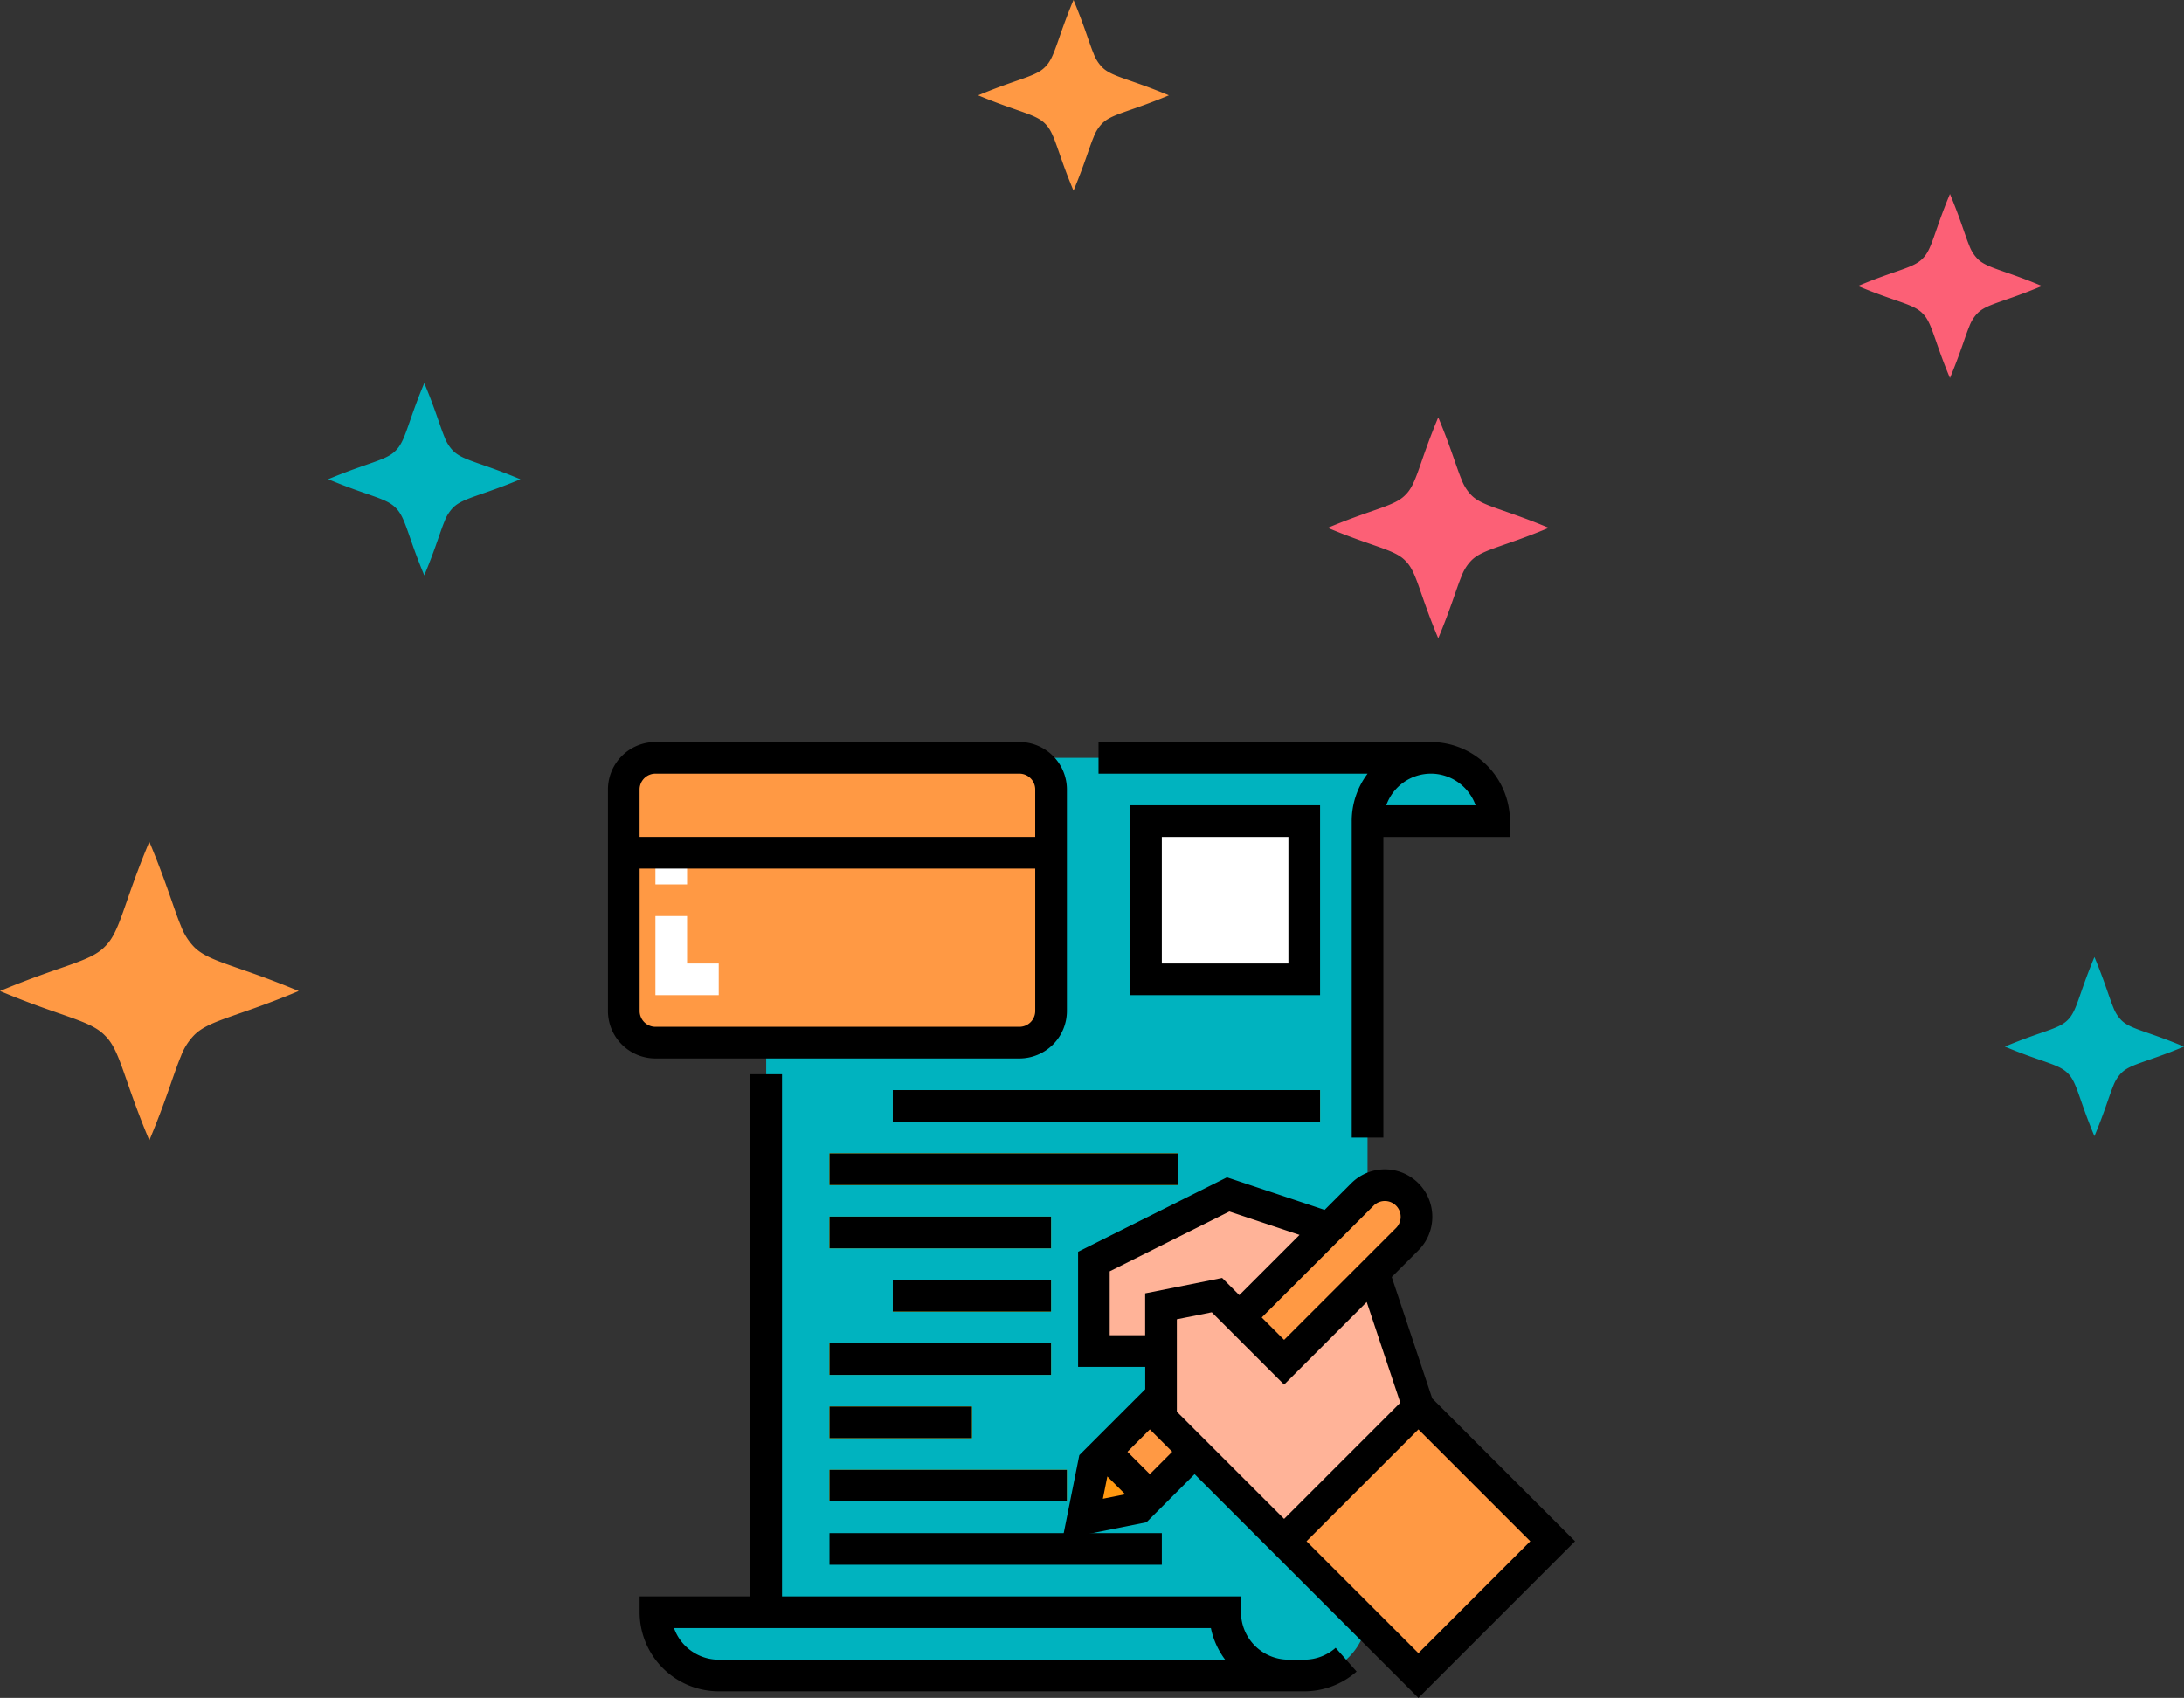 <svg xmlns="http://www.w3.org/2000/svg" width="249" height="193.609" viewBox="0 0 249 193.609">
  <rect x="0" y="0" width="249" height="193.609" fill="#333333" stroke="none"/>
  <g id="Group_9521" data-name="Group 9521" transform="translate(-572 -83)">
    <g id="Group_9193" data-name="Group 9193" transform="translate(572 83)">
      <g id="Group_9192" data-name="Group 9192">
        <path id="Path_10020" data-name="Path 10020" d="M779.084,503.027a2.794,2.794,0,0,1-.214-.2,4.416,4.416,0,0,1-.942-1.516c-.524-1.251-1.044-3.136-2.294-6.12-1.91,4.557-2.115,6.554-3.236,7.635-1.08,1.121-3.078,1.325-7.635,3.236,4.557,1.91,6.554,2.115,7.635,3.236,1.122,1.081,1.326,3.079,3.236,7.635,1.252-2.986,1.771-4.872,2.3-6.123a4.4,4.4,0,0,1,.94-1.512,2.783,2.783,0,0,1,.214-.2c1.127-.953,3.149-1.245,7.421-3.036C782.233,504.272,780.211,503.981,779.084,503.027Z" transform="translate(-653.242 -495.192)" fill="#f94"/>
        <path id="Path_10021" data-name="Path 10021" d="M540.107,599.589a4.56,4.56,0,0,1-.335-.313A6.91,6.91,0,0,1,538.3,596.9c-.821-1.959-1.635-4.912-3.594-9.584-2.992,7.136-3.311,10.265-5.068,11.957-1.692,1.756-4.82,2.076-11.956,5.068,7.136,2.992,10.263,3.311,11.956,5.068,1.757,1.691,2.076,4.82,5.068,11.956,1.961-4.675,2.774-7.631,3.6-9.588a6.878,6.878,0,0,1,1.472-2.367,4.129,4.129,0,0,1,.335-.313c1.764-1.494,4.931-1.95,11.622-4.755C545.038,601.539,541.871,601.082,540.107,599.589Z" transform="translate(-517.68 -491.334)" fill="#f94"/>
        <path id="Path_10022" data-name="Path 10022" d="M837.639,666.034a3.373,3.373,0,0,1-.247-.232,5.108,5.108,0,0,1-1.092-1.755c-.607-1.449-1.209-3.635-2.658-7.091-2.214,5.279-2.45,7.6-3.75,8.847-1.251,1.3-3.566,1.536-8.845,3.75,5.279,2.214,7.594,2.45,8.845,3.749,1.3,1.253,1.536,3.567,3.75,8.846,1.45-3.459,2.052-5.645,2.66-7.094a5.093,5.093,0,0,1,1.09-1.752c.078-.08.161-.158.247-.232,1.305-1.1,3.65-1.442,8.6-3.517C841.289,667.477,838.944,667.139,837.639,666.034Z" transform="translate(-669.666 -609.364)" fill="#fc6076"/>
        <path id="Path_10024" data-name="Path 10024" d="M834.866,664.517a2.783,2.783,0,0,1-.206-.193,4.255,4.255,0,0,1-.909-1.462c-.506-1.207-1.007-3.028-2.214-5.906-1.844,4.4-2.041,6.326-3.123,7.368-1.042,1.083-2.97,1.28-7.367,3.123,4.4,1.844,6.325,2.041,7.367,3.122,1.083,1.043,1.28,2.971,3.123,7.368,1.208-2.881,1.709-4.7,2.216-5.909a4.243,4.243,0,0,1,.907-1.459c.065-.067.134-.132.206-.193,1.087-.92,3.04-1.2,7.161-2.929C837.906,665.718,835.953,665.437,834.866,664.517Z" transform="translate(-609.22 -634.834)" fill="#fc6076"/>
        <path id="Path_10023" data-name="Path 10023" d="M618.085,494.055a2.931,2.931,0,0,1-.215-.2,4.443,4.443,0,0,1-.949-1.527c-.529-1.26-1.053-3.162-2.313-6.169-1.926,4.592-2.131,6.607-3.262,7.7-1.089,1.131-3.1,1.336-7.695,3.262,4.592,1.926,6.606,2.131,7.695,3.261,1.131,1.09,1.336,3.1,3.262,7.7,1.262-3.009,1.785-4.911,2.314-6.172a4.445,4.445,0,0,1,.948-1.524c.068-.07.14-.138.215-.2,1.136-.961,3.175-1.255,7.481-3.059C621.26,495.31,619.22,495.016,618.085,494.055Z" transform="translate(-566.235 -442.476)" fill="#00b3bf"/>
        <path id="Path_10025" data-name="Path 10025" d="M617.1,493.518a2.712,2.712,0,0,1-.2-.188,4.137,4.137,0,0,1-.884-1.423c-.493-1.175-.981-2.947-2.156-5.749-1.795,4.28-1.986,6.157-3.04,7.172-1.015,1.054-2.891,1.245-7.171,3.04,4.28,1.795,6.156,1.986,7.171,3.039,1.054,1.016,1.246,2.892,3.04,7.172,1.176-2.8,1.664-4.577,2.157-5.752a4.141,4.141,0,0,1,.883-1.42c.063-.065.13-.128.2-.188,1.058-.9,2.959-1.169,6.972-2.851C620.062,494.687,618.161,494.414,617.1,493.518Z" transform="translate(-375.074 -377.027)" fill="#00b3bf"/>
      </g>
    </g>
    <g id="Group_9513" data-name="Group 9513" transform="translate(-212.197 -16.115)">
      <path id="Path_11237" data-name="Path 11237" d="M83.777,3H22.434a7.217,7.217,0,0,0-7.217,7.217v90.211A7.217,7.217,0,0,1,8,107.644H76.56a7.217,7.217,0,0,0,7.217-7.217V10.217A7.217,7.217,0,0,1,90.994,3Z" transform="translate(856.335 182.529)" fill="#00b3bf"/>
      <path id="Path_11238" data-name="Path 11238" d="M57.217,3h0A7.217,7.217,0,0,0,50,10.217H64.434A7.217,7.217,0,0,0,57.217,3Z" transform="translate(890.112 182.529)" fill="#00b3bf"/>
      <path id="Path_11239" data-name="Path 11239" d="M3,27.042a3.608,3.608,0,0,0,3.608,3.608h41.5a3.608,3.608,0,0,0,3.608-3.608V9H3Z" transform="translate(852.314 187.354)" fill="#f94"/>
      <path id="Path_11240" data-name="Path 11240" d="M48.105,3H6.608A3.608,3.608,0,0,0,3,6.608v7.217H51.713V6.608A3.608,3.608,0,0,0,48.105,3Z" transform="translate(852.314 182.529)" fill="#f94"/>
      <rect id="Rectangle_2549" data-name="Rectangle 2549" width="16.238" height="3.608" transform="translate(878.769 259.502)" fill="#ffd422"/>
      <rect id="Rectangle_2550" data-name="Rectangle 2550" width="27.063" height="3.608" transform="translate(878.769 266.718)" fill="#ffd422"/>
      <rect id="Rectangle_2551" data-name="Rectangle 2551" width="25.259" height="3.608" transform="translate(878.769 252.285)" fill="#ffd422"/>
      <rect id="Rectangle_2552" data-name="Rectangle 2552" width="18.042" height="3.608" transform="translate(885.986 245.068)" fill="#ffd422"/>
      <rect id="Rectangle_2553" data-name="Rectangle 2553" width="25.259" height="3.608" transform="translate(878.769 237.851)" fill="#ffd422"/>
      <rect id="Rectangle_2554" data-name="Rectangle 2554" width="39.693" height="3.608" transform="translate(878.769 230.634)" fill="#ffd422"/>
      <rect id="Rectangle_2555" data-name="Rectangle 2555" width="48.714" height="3.608" transform="translate(885.986 223.417)" fill="#ffd422"/>
      <rect id="Rectangle_2556" data-name="Rectangle 2556" width="21.651" height="21.651" transform="translate(945.91 259.555) rotate(45)" fill="#f94"/>
      <path id="Path_11241" data-name="Path 11241" d="M54.4,70.143,40.362,56.11V43.352l6.379-1.276,8.93,8.93-8.93-8.93-6.379,1.276v5.1H32.707V38.249l15.309-7.655L59.5,34.422l5.1,5.1,5.1,15.31Z" transform="translate(876.205 204.721)" fill="#ffb398"/>
      <path id="Path_11242" data-name="Path 11242" d="M41.9,45.1,55.933,31.066a3.608,3.608,0,0,1,5.1,0h0a3.608,3.608,0,0,1,0,5.1L47,50.2Z" transform="translate(883.598 204.25)" fill="#f94"/>
      <path id="Path_11243" data-name="Path 11243" d="M33.276,48.134,32,54.513l6.379-1.276,1.276-1.276-5.1-5.1Z" transform="translate(875.637 217.8)" fill="#ff9811"/>
      <path id="Path_11244" data-name="Path 11244" d="M39.793,43.322,33.414,49.7l5.1,5.1,5.1-5.1Z" transform="translate(876.774 214.957)" fill="#f94"/>
      <rect id="Rectangle_2558" data-name="Rectangle 2558" width="18.042" height="18.042" transform="translate(914.853 192.746)" fill="#fff"/>
      <path id="Path_11245" data-name="Path 11245" d="M77.169,64.217H12.217A7.217,7.217,0,0,1,5,57H69.952a7.217,7.217,0,0,0,7.217,7.217Z" transform="translate(853.923 225.956)" fill="#5aaae7"/>
      <path id="Path_11246" data-name="Path 11246" d="M77.169,64.217H12.217A7.217,7.217,0,0,1,5,57H69.952a7.217,7.217,0,0,0,7.217,7.217Z" transform="translate(853.923 225.956)" fill="#5aaae7"/>
      <path id="Path_11247" data-name="Path 11247" d="M77.169,64.217H12.217A7.217,7.217,0,0,1,5,57H69.952a7.217,7.217,0,0,0,7.217,7.217Z" transform="translate(853.923 225.956)" fill="#00b3bf"/>
      <rect id="Rectangle_2559" data-name="Rectangle 2559" width="3.608" height="3.608" transform="translate(858.923 196.354)" fill="#fff"/>
      <path id="Path_11248" data-name="Path 11248" d="M8.608,18.413V13H5v9.021h7.217V18.413Z" transform="translate(853.923 190.571)" fill="#fff"/>
      <path id="Path_11249" data-name="Path 11249" d="M7.413,38.084h41.5a5.419,5.419,0,0,0,5.413-5.413V7.413A5.419,5.419,0,0,0,48.91,2H7.413A5.419,5.419,0,0,0,2,7.413V32.672A5.419,5.419,0,0,0,7.413,38.084Zm41.5-3.608H7.413a1.807,1.807,0,0,1-1.8-1.8V16.434H50.714V32.672A1.806,1.806,0,0,1,48.91,34.476ZM7.413,5.608h41.5a1.807,1.807,0,0,1,1.8,1.8v5.413H5.608V7.413A1.807,1.807,0,0,1,7.413,5.608Z" transform="translate(851.51 181.725)"/>
      <rect id="Rectangle_2560" data-name="Rectangle 2560" width="16.238" height="3.608" transform="translate(878.769 259.502)"/>
      <rect id="Rectangle_2561" data-name="Rectangle 2561" width="27.063" height="3.608" transform="translate(878.769 266.718)"/>
      <rect id="Rectangle_2562" data-name="Rectangle 2562" width="25.259" height="3.608" transform="translate(878.769 252.285)"/>
      <rect id="Rectangle_2563" data-name="Rectangle 2563" width="18.042" height="3.608" transform="translate(885.986 245.068)"/>
      <rect id="Rectangle_2564" data-name="Rectangle 2564" width="25.259" height="3.608" transform="translate(878.769 237.851)"/>
      <rect id="Rectangle_2565" data-name="Rectangle 2565" width="39.693" height="3.608" transform="translate(878.769 230.634)"/>
      <rect id="Rectangle_2566" data-name="Rectangle 2566" width="48.714" height="3.608" transform="translate(885.986 223.417)"/>
      <path id="Path_11250" data-name="Path 11250" d="M68.26,41.286,71.3,38.248a5.412,5.412,0,1,0-7.654-7.655l-3.039,3.039L49.472,29.921,32.5,38.408V51.534h7.655v2.551L32.639,61.6l-1.913,9.569,9.569-1.913,5.489-5.49,7.655,7.655,1.276,1.276L71.3,89.278l17.86-17.861L72.876,55.134ZM66.2,33.144A1.8,1.8,0,0,1,68.747,35.7L55.989,48.454,53.437,45.9ZM36.105,47.926V40.638l13.643-6.822,8,2.668-6.866,6.866-1.958-1.958-8.776,1.755v4.778Zm-.27,16.1,2.036,2.036-2.545.509Zm4.845-.257-2.551-2.551L40.68,58.66l2.552,2.552Zm3.08-7.127V46.106l3.982-.8,8.248,8.248,2.551-2.551h0l6.866-6.867,3.828,11.482L55.989,68.866ZM71.3,84.176,58.541,71.418,71.3,58.659,84.056,71.418Z" transform="translate(874.611 203.446)"/>
      <path id="Path_11251" data-name="Path 11251" d="M61.867,47.106h3.608V12.825H79.909v-1.8A9.032,9.032,0,0,0,70.888,2H33V5.608H63.676a8.977,8.977,0,0,0-1.809,5.413Zm9.021-41.5a5.422,5.422,0,0,1,5.1,3.608H65.808A5.4,5.4,0,0,1,70.888,5.608Z" transform="translate(876.441 181.725)"/>
      <rect id="Rectangle_2567" data-name="Rectangle 2567" width="37.889" height="3.608" transform="translate(878.769 273.935)"/>
      <path id="Path_11252" data-name="Path 11252" d="M56.651,6H35V27.651H56.651ZM53.042,24.042H38.608V9.608H53.042Z" transform="translate(878.049 184.941)"/>
      <path id="Path_11253" data-name="Path 11253" d="M83.357,88.4a5.4,5.4,0,0,1-3.58,1.352h-1.8a5.419,5.419,0,0,1-5.413-5.413v-1.8H20.238V23H16.63v59.54H4v1.8a9.032,9.032,0,0,0,9.021,9.021H79.777a9.011,9.011,0,0,0,5.969-2.256ZM13.021,89.756a5.422,5.422,0,0,1-5.1-3.608H69.133a8.985,8.985,0,0,0,1.627,3.608Z" transform="translate(853.119 198.613)"/>
    </g>
  </g>
</svg>
